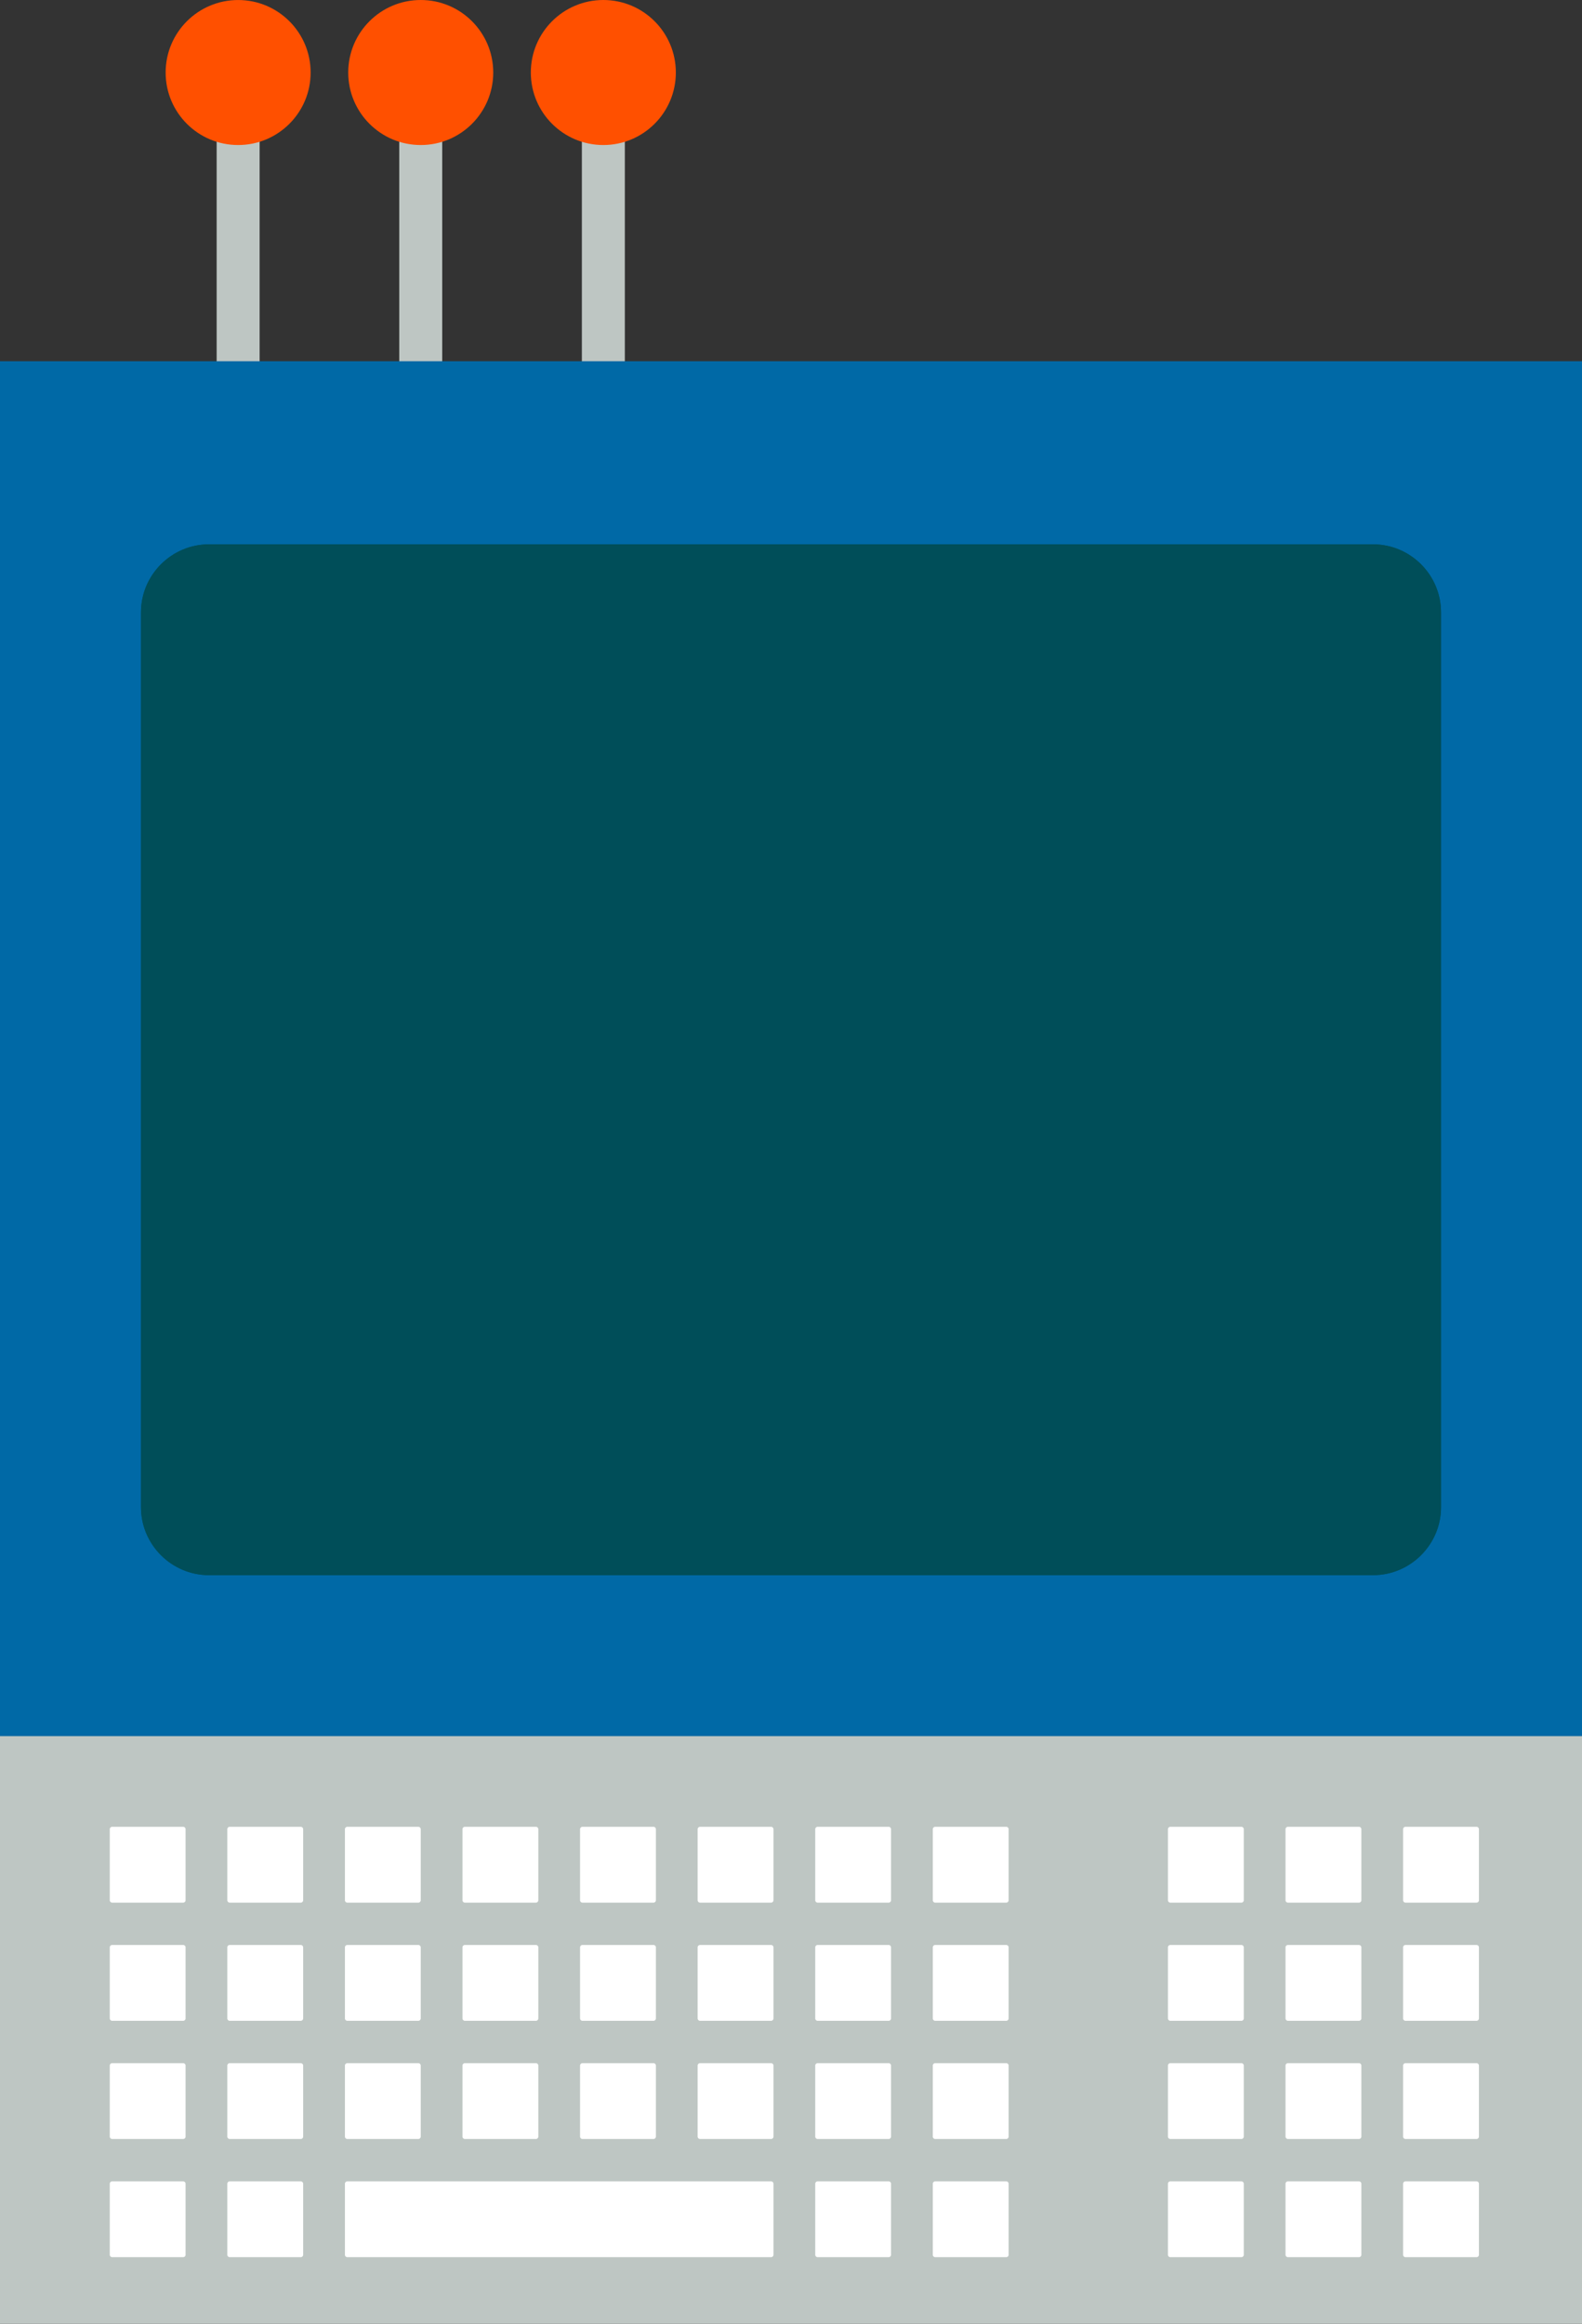 <?xml version="1.0" encoding="utf-8"?>
<!-- Generator: Adobe Illustrator 16.2.1, SVG Export Plug-In . SVG Version: 6.00 Build 0)  -->
<!DOCTYPE svg PUBLIC "-//W3C//DTD SVG 1.1//EN" "http://www.w3.org/Graphics/SVG/1.1/DTD/svg11.dtd">
<svg version="1.1" id="Layer_1" xmlns="http://www.w3.org/2000/svg" xmlns:xlink="http://www.w3.org/1999/xlink" x="0px" y="0px"
	 width="180px" height="264.355px" viewBox="0 0 180 264.355" enable-background="new 0 0 180 264.355" xml:space="preserve">
<rect x="0" y="0" width="180" height="264.355" fill="#333333" stroke="none"/>
<rect y="197.502" fill="#BEC6C3" width="180" height="66.854"/>
<g>
	<path fill="#FFFFFF" d="M21.115,216.178c0,0.15-0.123,0.272-0.272,0.272h-8.082c-0.15,0-0.272-0.122-0.272-0.272v-8.087
		c0-0.148,0.122-0.271,0.272-0.271h8.082c0.149,0,0.272,0.123,0.272,0.271V216.178z"/>
</g>
<g>
	<path fill="#FFFFFF" d="M34.493,216.178c0,0.15-0.122,0.272-0.272,0.272h-8.086c-0.15,0-0.272-0.122-0.272-0.272v-8.087
		c0-0.148,0.122-0.271,0.272-0.271h8.086c0.15,0,0.272,0.123,0.272,0.271V216.178z"/>
</g>
<g>
	<path fill="#FFFFFF" d="M47.871,216.178c0,0.15-0.122,0.272-0.272,0.272h-8.083c-0.15,0-0.272-0.122-0.272-0.272v-8.087
		c0-0.148,0.122-0.271,0.272-0.271h8.083c0.149,0,0.272,0.123,0.272,0.271V216.178L47.871,216.178z"/>
</g>
<g>
	<path fill="#FFFFFF" d="M61.251,216.178c0,0.15-0.123,0.272-0.272,0.272h-8.087c-0.149,0-0.272-0.122-0.272-0.272v-8.087
		c0-0.148,0.123-0.271,0.272-0.271h8.087c0.149,0,0.272,0.123,0.272,0.271V216.178z"/>
</g>
<g>
	<path fill="#FFFFFF" d="M74.628,216.178c0,0.15-0.122,0.272-0.272,0.272h-8.085c-0.15,0-0.273-0.122-0.273-0.272v-8.087
		c0-0.148,0.123-0.271,0.273-0.271h8.085c0.15,0,0.272,0.123,0.272,0.271V216.178z"/>
</g>
<g>
	<path fill="#FFFFFF" d="M88.007,216.178c0,0.15-0.123,0.272-0.272,0.272h-8.086c-0.15,0-0.273-0.122-0.273-0.272v-8.087
		c0-0.148,0.123-0.271,0.273-0.271h8.086c0.149,0,0.272,0.123,0.272,0.271V216.178z"/>
</g>
<g>
	<path fill="#FFFFFF" d="M101.384,216.178c0,0.15-0.122,0.272-0.272,0.272h-8.084c-0.148,0-0.271-0.122-0.271-0.272v-8.087
		c0-0.148,0.123-0.271,0.271-0.271h8.084c0.15,0,0.272,0.123,0.272,0.271V216.178z"/>
</g>
<g>
	<path fill="#FFFFFF" d="M114.762,216.178c0,0.15-0.121,0.272-0.271,0.272h-8.086c-0.15,0-0.272-0.122-0.272-0.272v-8.087
		c0-0.148,0.122-0.271,0.272-0.271h8.086c0.15,0,0.271,0.123,0.271,0.271V216.178z"/>
</g>
<g>
	<path fill="#FFFFFF" d="M141.518,216.178c0,0.15-0.123,0.272-0.272,0.272h-8.086c-0.15,0-0.272-0.122-0.272-0.272v-8.087
		c0-0.148,0.122-0.271,0.272-0.271h8.086c0.149,0,0.272,0.123,0.272,0.271V216.178z"/>
</g>
<g>
	<path fill="#FFFFFF" d="M154.896,216.178c0,0.15-0.123,0.272-0.271,0.272h-8.086c-0.15,0-0.273-0.122-0.273-0.272v-8.087
		c0-0.148,0.123-0.271,0.273-0.271h8.086c0.148,0,0.271,0.123,0.271,0.271V216.178z"/>
</g>
<g>
	<path fill="#FFFFFF" d="M168.273,216.178c0,0.15-0.123,0.272-0.271,0.272h-8.086c-0.15,0-0.271-0.122-0.271-0.272v-8.087
		c0-0.148,0.121-0.271,0.271-0.271h8.086c0.148,0,0.271,0.123,0.271,0.271V216.178z"/>
</g>
<g>
	<path fill="#FFFFFF" d="M21.115,229.621c0,0.149-0.123,0.272-0.272,0.272h-8.082c-0.15,0-0.272-0.123-0.272-0.272v-8.085
		c0-0.15,0.122-0.271,0.272-0.271h8.082c0.149,0,0.272,0.121,0.272,0.271V229.621z"/>
</g>
<g>
	<path fill="#FFFFFF" d="M34.493,229.621c0,0.149-0.122,0.272-0.272,0.272h-8.086c-0.15,0-0.272-0.123-0.272-0.272v-8.085
		c0-0.15,0.122-0.271,0.272-0.271h8.086c0.15,0,0.272,0.121,0.272,0.271V229.621z"/>
</g>
<g>
	<path fill="#FFFFFF" d="M47.871,229.621c0,0.149-0.122,0.272-0.272,0.272h-8.083c-0.15,0-0.272-0.123-0.272-0.272v-8.085
		c0-0.15,0.122-0.271,0.272-0.271h8.083c0.149,0,0.272,0.121,0.272,0.271V229.621L47.871,229.621z"/>
</g>
<g>
	<path fill="#FFFFFF" d="M61.251,229.621c0,0.149-0.123,0.272-0.272,0.272h-8.087c-0.149,0-0.272-0.123-0.272-0.272v-8.085
		c0-0.15,0.123-0.271,0.272-0.271h8.087c0.149,0,0.272,0.121,0.272,0.271V229.621z"/>
</g>
<g>
	<path fill="#FFFFFF" d="M74.628,229.621c0,0.149-0.122,0.272-0.272,0.272h-8.085c-0.15,0-0.273-0.123-0.273-0.272v-8.085
		c0-0.15,0.123-0.271,0.273-0.271h8.085c0.15,0,0.272,0.121,0.272,0.271V229.621z"/>
</g>
<g>
	<path fill="#FFFFFF" d="M88.007,229.621c0,0.149-0.123,0.272-0.272,0.272h-8.086c-0.15,0-0.273-0.123-0.273-0.272v-8.085
		c0-0.15,0.123-0.271,0.273-0.271h8.086c0.149,0,0.272,0.121,0.272,0.271V229.621z"/>
</g>
<g>
	<path fill="#FFFFFF" d="M101.384,229.621c0,0.149-0.122,0.272-0.272,0.272h-8.084c-0.148,0-0.271-0.123-0.271-0.272v-8.085
		c0-0.15,0.123-0.271,0.271-0.271h8.084c0.15,0,0.272,0.121,0.272,0.271V229.621z"/>
</g>
<g>
	<path fill="#FFFFFF" d="M114.762,229.621c0,0.149-0.121,0.272-0.271,0.272h-8.086c-0.15,0-0.272-0.123-0.272-0.272v-8.085
		c0-0.15,0.122-0.271,0.272-0.271h8.086c0.15,0,0.271,0.121,0.271,0.271V229.621z"/>
</g>
<g>
	<path fill="#FFFFFF" d="M141.518,229.621c0,0.149-0.123,0.272-0.272,0.272h-8.086c-0.15,0-0.272-0.123-0.272-0.272v-8.085
		c0-0.15,0.122-0.271,0.272-0.271h8.086c0.149,0,0.272,0.121,0.272,0.271V229.621z"/>
</g>
<g>
	<path fill="#FFFFFF" d="M154.896,229.621c0,0.149-0.123,0.272-0.271,0.272h-8.086c-0.15,0-0.273-0.123-0.273-0.272v-8.085
		c0-0.15,0.123-0.271,0.273-0.271h8.086c0.148,0,0.271,0.121,0.271,0.271V229.621z"/>
</g>
<g>
	<path fill="#FFFFFF" d="M168.273,229.621c0,0.149-0.123,0.272-0.271,0.272h-8.086c-0.15,0-0.271-0.123-0.271-0.272v-8.085
		c0-0.15,0.121-0.271,0.271-0.271h8.086c0.148,0,0.271,0.121,0.271,0.271V229.621z"/>
</g>
<g>
	<path fill="#FFFFFF" d="M21.115,243.066c0,0.149-0.123,0.271-0.272,0.271h-8.082c-0.15,0-0.272-0.122-0.272-0.271v-8.086
		c0-0.149,0.122-0.272,0.272-0.272h8.082c0.149,0,0.272,0.123,0.272,0.272V243.066z"/>
</g>
<g>
	<path fill="#FFFFFF" d="M34.493,243.066c0,0.149-0.122,0.271-0.272,0.271h-8.086c-0.15,0-0.272-0.122-0.272-0.271v-8.086
		c0-0.149,0.122-0.272,0.272-0.272h8.086c0.15,0,0.272,0.123,0.272,0.272V243.066z"/>
</g>
<g>
	<path fill="#FFFFFF" d="M47.871,243.066c0,0.149-0.122,0.271-0.272,0.271h-8.083c-0.15,0-0.272-0.122-0.272-0.271v-8.086
		c0-0.149,0.122-0.272,0.272-0.272h8.083c0.149,0,0.272,0.123,0.272,0.272V243.066L47.871,243.066z"/>
</g>
<g>
	<path fill="#FFFFFF" d="M61.251,243.066c0,0.149-0.123,0.271-0.272,0.271h-8.087c-0.149,0-0.272-0.122-0.272-0.271v-8.086
		c0-0.149,0.123-0.272,0.272-0.272h8.087c0.149,0,0.272,0.123,0.272,0.272V243.066z"/>
</g>
<g>
	<path fill="#FFFFFF" d="M74.628,243.066c0,0.149-0.122,0.271-0.272,0.271h-8.085c-0.15,0-0.273-0.122-0.273-0.271v-8.086
		c0-0.149,0.123-0.272,0.273-0.272h8.085c0.15,0,0.272,0.123,0.272,0.272V243.066z"/>
</g>
<g>
	<path fill="#FFFFFF" d="M88.007,243.066c0,0.149-0.123,0.271-0.272,0.271h-8.086c-0.15,0-0.273-0.122-0.273-0.271v-8.086
		c0-0.149,0.123-0.272,0.273-0.272h8.086c0.149,0,0.272,0.123,0.272,0.272V243.066z"/>
</g>
<g>
	<path fill="#FFFFFF" d="M101.384,243.066c0,0.149-0.122,0.271-0.272,0.271h-8.084c-0.148,0-0.271-0.122-0.271-0.271v-8.086
		c0-0.149,0.123-0.272,0.271-0.272h8.084c0.15,0,0.272,0.123,0.272,0.272V243.066z"/>
</g>
<g>
	<path fill="#FFFFFF" d="M114.762,243.066c0,0.149-0.121,0.271-0.271,0.271h-8.086c-0.15,0-0.272-0.122-0.272-0.271v-8.086
		c0-0.149,0.122-0.272,0.272-0.272h8.086c0.15,0,0.271,0.123,0.271,0.272V243.066z"/>
</g>
<g>
	<path fill="#FFFFFF" d="M141.518,243.066c0,0.149-0.123,0.271-0.272,0.271h-8.086c-0.15,0-0.272-0.122-0.272-0.271v-8.086
		c0-0.149,0.122-0.272,0.272-0.272h8.086c0.149,0,0.272,0.123,0.272,0.272V243.066z"/>
</g>
<g>
	<path fill="#FFFFFF" d="M154.896,243.066c0,0.149-0.123,0.271-0.271,0.271h-8.086c-0.15,0-0.273-0.122-0.273-0.271v-8.086
		c0-0.149,0.123-0.272,0.273-0.272h8.086c0.148,0,0.271,0.123,0.271,0.272V243.066z"/>
</g>
<g>
	<path fill="#FFFFFF" d="M168.273,243.066c0,0.149-0.123,0.271-0.271,0.271h-8.086c-0.15,0-0.271-0.122-0.271-0.271v-8.086
		c0-0.149,0.121-0.272,0.271-0.272h8.086c0.148,0,0.271,0.123,0.271,0.272V243.066z"/>
</g>
<g>
	<path fill="#FFFFFF" d="M21.115,256.51c0,0.149-0.123,0.272-0.272,0.272h-8.082c-0.15,0-0.272-0.123-0.272-0.272v-8.085
		c0-0.149,0.122-0.271,0.272-0.271h8.082c0.149,0,0.272,0.122,0.272,0.271V256.51z"/>
</g>
<g>
	<path fill="#FFFFFF" d="M34.493,256.51c0,0.149-0.122,0.272-0.272,0.272h-8.086c-0.15,0-0.272-0.123-0.272-0.272v-8.085
		c0-0.149,0.122-0.271,0.272-0.271h8.086c0.15,0,0.272,0.122,0.272,0.271V256.51z"/>
</g>
<g>
	<path fill="#FFFFFF" d="M101.384,256.51c0,0.149-0.122,0.272-0.272,0.272h-8.084c-0.148,0-0.271-0.123-0.271-0.272v-8.085
		c0-0.149,0.123-0.271,0.271-0.271h8.084c0.15,0,0.272,0.122,0.272,0.271V256.51z"/>
</g>
<g>
	<path fill="#FFFFFF" d="M114.762,256.51c0,0.149-0.121,0.272-0.271,0.272h-8.086c-0.15,0-0.272-0.123-0.272-0.272v-8.085
		c0-0.149,0.122-0.271,0.272-0.271h8.086c0.15,0,0.271,0.122,0.271,0.271V256.51z"/>
</g>
<g>
	<path fill="#FFFFFF" d="M141.518,256.51c0,0.149-0.123,0.272-0.272,0.272h-8.086c-0.15,0-0.272-0.123-0.272-0.272v-8.085
		c0-0.149,0.122-0.271,0.272-0.271h8.086c0.149,0,0.272,0.122,0.272,0.271V256.51z"/>
</g>
<g>
	<path fill="#FFFFFF" d="M154.896,256.51c0,0.149-0.123,0.272-0.271,0.272h-8.086c-0.15,0-0.273-0.123-0.273-0.272v-8.085
		c0-0.149,0.123-0.271,0.273-0.271h8.086c0.148,0,0.271,0.122,0.271,0.271V256.51z"/>
</g>
<g>
	<path fill="#FFFFFF" d="M168.273,256.51c0,0.149-0.123,0.272-0.271,0.272h-8.086c-0.15,0-0.271-0.123-0.271-0.272v-8.085
		c0-0.149,0.121-0.271,0.271-0.271h8.086c0.148,0,0.271,0.122,0.271,0.271V256.51z"/>
</g>
<g>
	<path fill="#FFFFFF" d="M88.007,256.51c0,0.149-0.123,0.272-0.272,0.272H39.516c-0.149,0-0.272-0.123-0.272-0.272v-8.085
		c0-0.149,0.123-0.271,0.272-0.271h48.219c0.149,0,0.272,0.122,0.272,0.271V256.51z"/>
</g>
<rect x="66.204" y="14.588" fill="#BEC6C3" width="4.89" height="27.803"/>
<rect x="45.427" y="14.588" fill="#BEC6C3" width="4.889" height="27.803"/>
<rect x="24.651" y="14.588" fill="#BEC6C3" width="4.888" height="27.803"/>
<circle fill="#FF5000" cx="68.647" cy="8.25" r="8.25"/>
<circle fill="#FF5000" cx="47.871" cy="8.25" r="8.25"/>
<rect y="41.094" fill="#0069A6" width="180" height="156.408"/>
<g>
	<path fill="#004E59" d="M163.959,171.464c0,4.252-3.479,7.73-7.73,7.73H23.773c-4.252,0-7.731-3.479-7.731-7.73V69.656
		c0-4.252,3.479-7.731,7.731-7.731h132.456c4.252,0,7.729,3.479,7.729,7.731L163.959,171.464L163.959,171.464z"/>
</g>
<g>
	<path fill="#004E59" d="M163.959,171.464c0,4.252-3.479,7.73-7.73,7.73H23.773c-4.252,0-7.731-3.479-7.731-7.73V69.656
		c0-4.252,3.479-7.731,7.731-7.731h132.456c4.252,0,7.729,3.479,7.729,7.731L163.959,171.464L163.959,171.464z"/>
</g>
<circle fill="#FF5000" cx="27.095" cy="8.251" r="8.249"/>
</svg>
